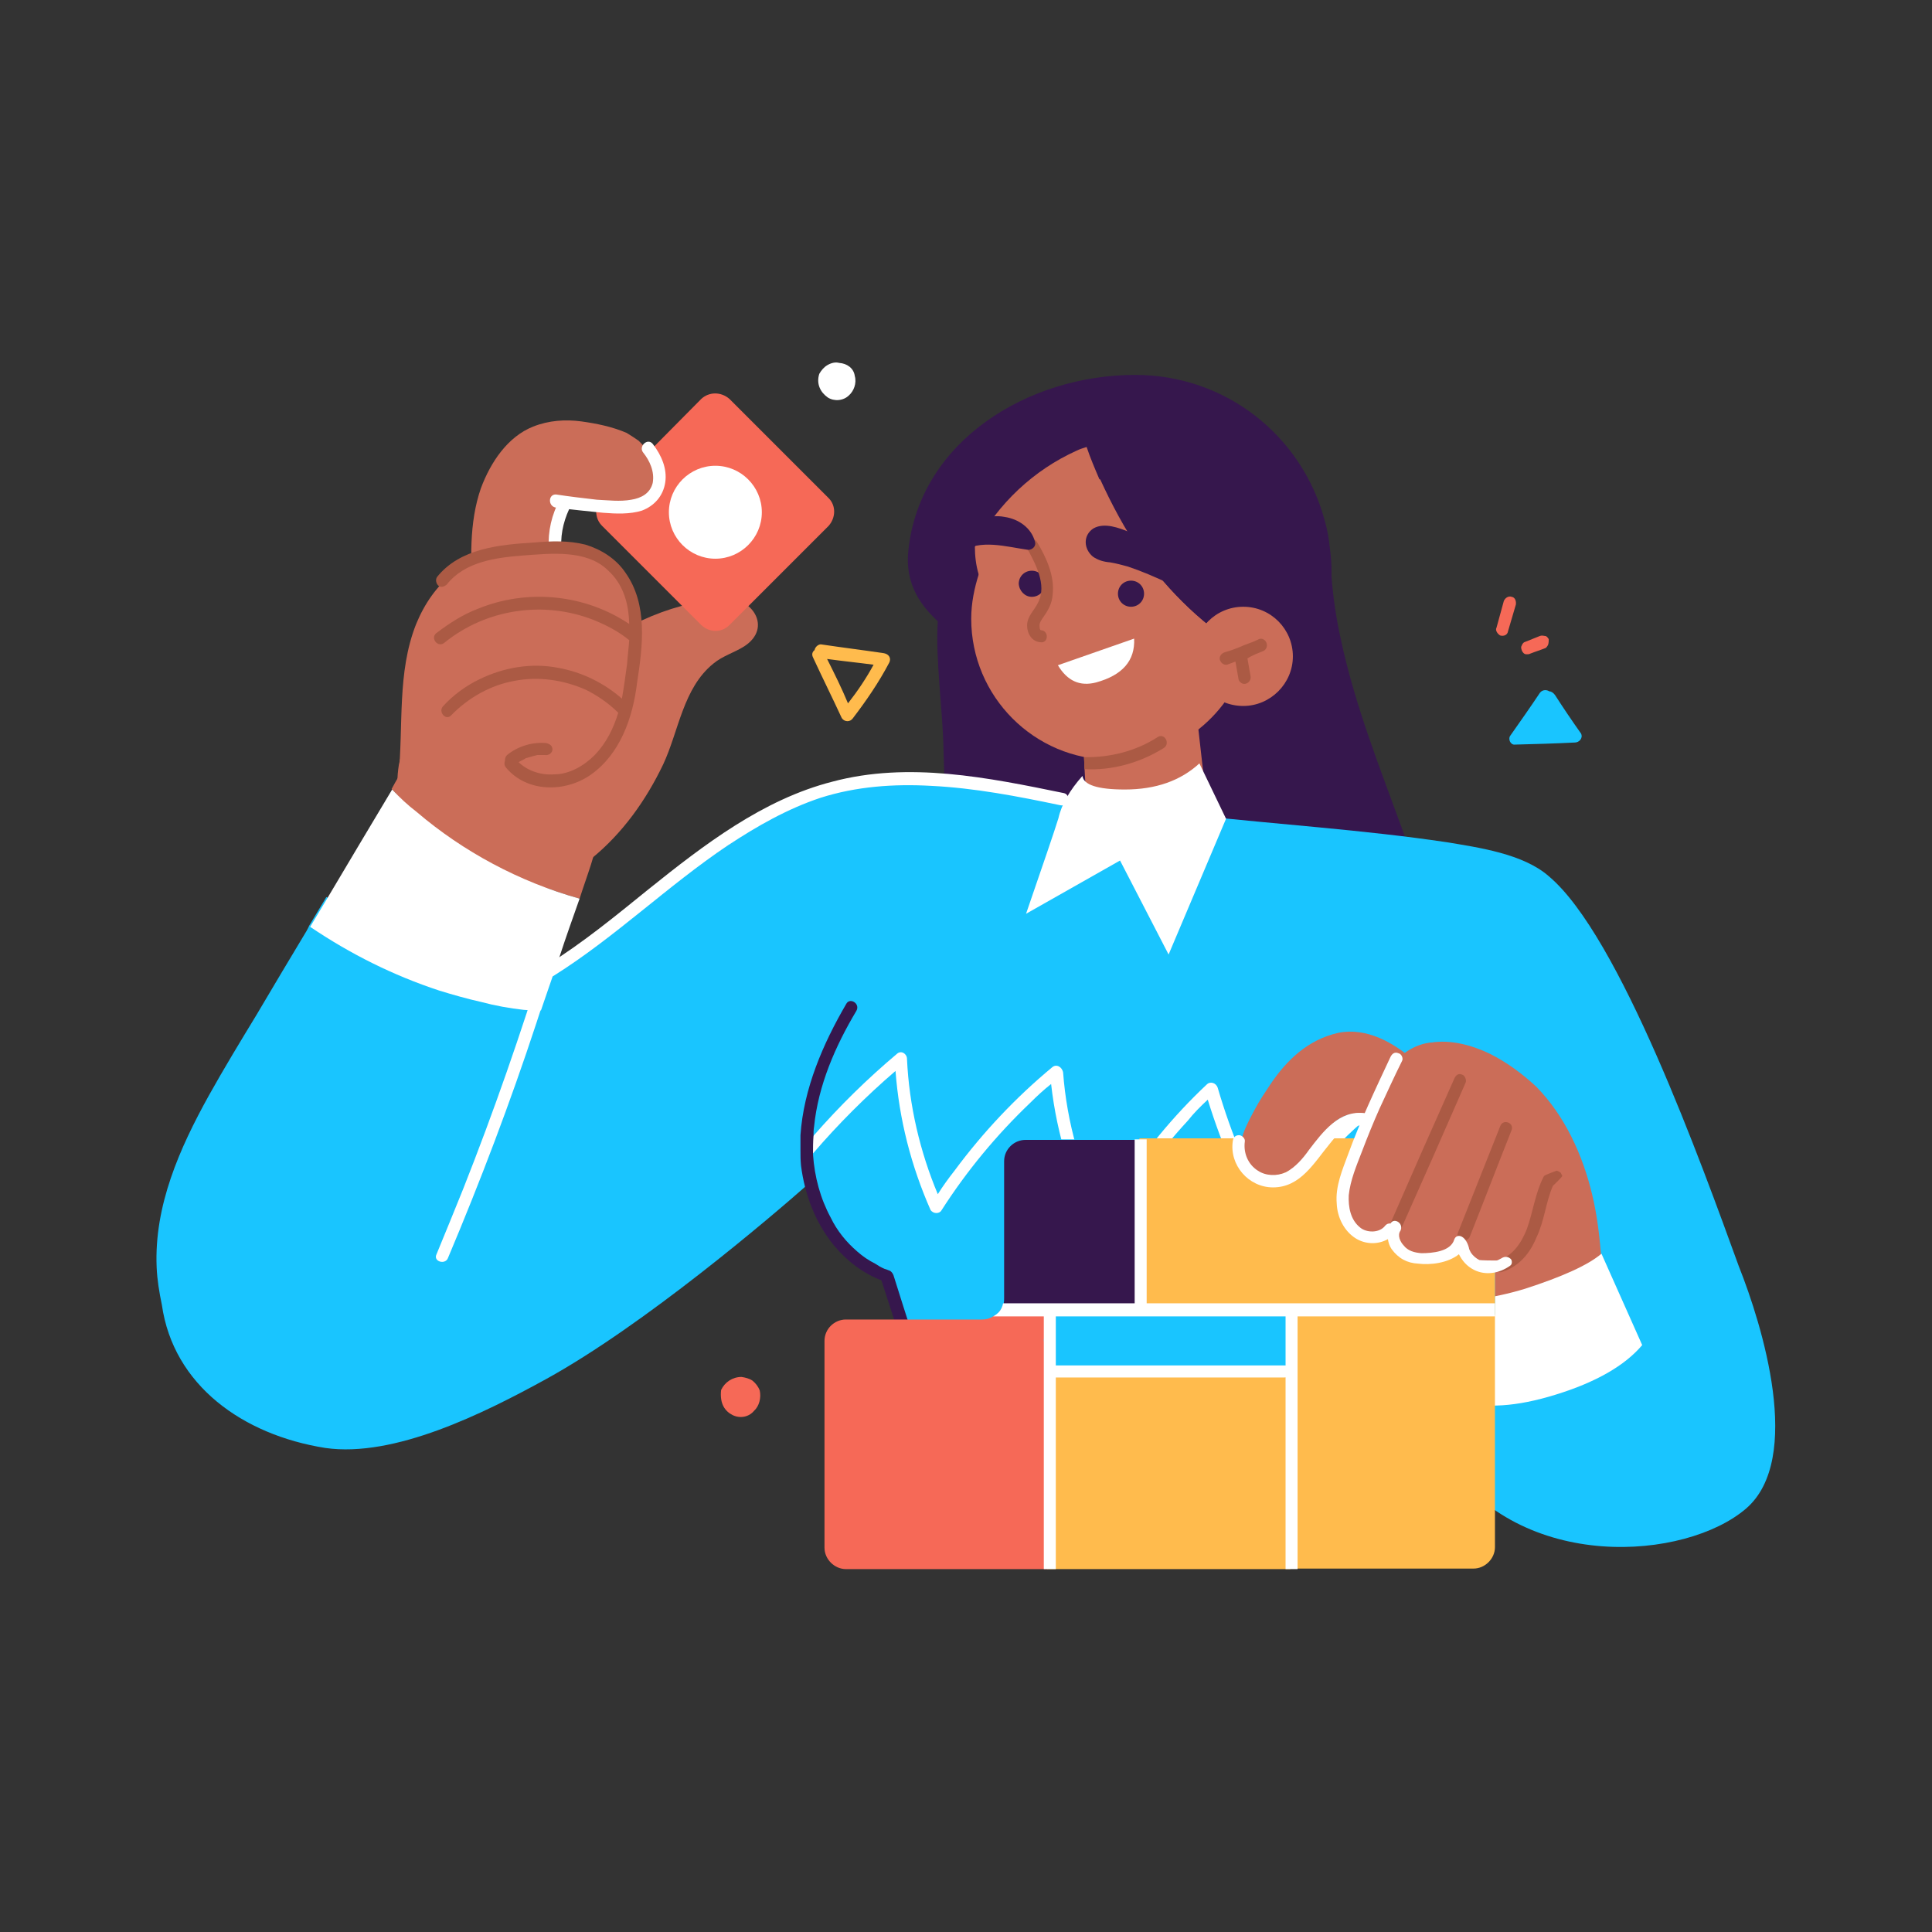 <?xml version="1.0" encoding="utf-8"?>
<!-- Generator: Adobe Illustrator 28.0.0, SVG Export Plug-In . SVG Version: 6.00 Build 0)  -->
<svg version="1.1" id="Ebene_1" xmlns="http://www.w3.org/2000/svg" xmlns:xlink="http://www.w3.org/1999/xlink" x="0px" y="0px"
	 viewBox="0 0 370 370" style="enable-background:new 0 0 370 370;" xml:space="preserve">
<rect x="0" y="0" width="370" height="370" fill="#333333" stroke="none"/>
<style type="text/css">
	.st0{fill:#36174D;}
	.st1{fill:#CB6D58;}
	.st2{fill:#19C5FF;}
	.st3{fill:#FFFFFF;}
	.st4{fill:#FFBB4D;}
	.st5{fill:#F66957;}
	.st6{fill:#AB5A44;}
	.st7{fill-rule:evenodd;clip-rule:evenodd;fill:#FFBB4D;}
</style>
<path class="st0" d="M278.2,197.4c0,0.7-0.7,1.2-1.2,1.2c-7-0.9-13.9-1.8-20.9-2.8l-37.3-5c-12.5-1.7-24.9-3.3-37.3-4.8
	c-0.7-0.1-1.2-0.7-1.1-1.4c0.2-1.5,0.3-3,0.4-4.5c0.8-12.8,0.3-23.4-0.1-36.2c-0.1-7.6-1.6-17.8-1.1-24.9c-2.7-2.6-6.5-6.7-5.6-13.9
	c2.3-20.6,22.8-33.3,43.4-33.3c17.5,0,32,11.8,36.3,27.9c0.5,1.7,0.8,3.5,1,5.4c0.2,1.4,0.3,2.8,0.3,4.3c0,0.4,0,0.7,0,1
	c0.3,4,0.9,8.1,1.8,12.1c2.7,12.7,7.6,24.9,12,37C273.1,172,277.1,184.3,278.2,197.4z"/>
<path class="st1" d="M232.4,165.3l-23.6,0.8l-1.1-18.9l-0.1-2.3l-0.4-6.2l21.9-2.6L232.4,165.3z"/>
<path class="st1" d="M239,125c-2.9,11.7-13.5,20.5-26.1,20.5c-14.8,0-26.9-12.1-26.9-27c0-3,0.6-5.9,1.5-8.7
	c3.3-9.9,12.4-17.2,23.2-18c2.2,4.8,4.7,9.5,7.7,13.9C223.9,113.5,230.8,120.2,239,125z"/>
<path class="st1" d="M238.1,135.2c5.2,0,9.5-4.3,9.5-9.5c0-5.2-4.2-9.5-9.5-9.5s-9.5,4.3-9.5,9.5C228.6,131,232.8,135.2,238.1,135.2
	z"/>
<path class="st1" d="M239,125c-5.6,4.1-12.8,6.6-20.8,6.6c-15.3,0-28-9.4-30.8-21.7c-0.5-1.7-0.7-3.5-0.7-5.2
	c4.4-8.3,11.3-14.7,19.5-18.4c0.6-0.3,1.3-0.5,1.9-0.7c0.7,2.1,1.6,4.2,2.5,6.3c2.2,4.8,4.7,9.5,7.7,13.9
	C223.9,113.5,230.8,120.2,239,125z"/>
<path class="st2" d="M334.4,288.9c-11.5,9.9-43,12.5-57.7-9.4c-9.7-14.6-15.4-33.1-17.2-55.5l-77.4,49c-0.4-0.4-0.7-0.6-1-0.8
	c-2.9-3.9-5.3-8.3-7-13.1c-0.6-2-1.2-4.1-1.6-6.3c-0.6-2.1-1-4.1-2.1-6.1c-2.1-3.3-5.9-5-8.7-7.4c-3.7-3.4-5.9-8.1-6.5-12.9
	c-7.8,6.9-31.9,27.4-50.6,37.7c-12,6.6-29.1,15.1-42.3,13.2c-15.8-2.5-29.1-12-31.3-27.4c-0.5-2.4-0.9-4.8-1-7.2
	c-0.5-11.8,4.4-22.8,10-32.9c2.9-5.2,6-10.3,9.1-15.4c3.2-5.4,6.4-10.8,9.6-16.1c0.2-0.4,0.4-0.7,0.5-1c1.1-1.8,2.2-3.7,3.3-5.5
	c1.6,0.8,3.3,1.7,4.9,2.5c9.4,4.8,18.9,9.5,28.3,14.3c1,0.4,1.4,0.5,1.9,0.7c3.4-1.7,6.2-3.6,9.1-5.5c13.6-9.1,27.4-18.2,40.7-27.5
	c14.2-10,29.4-7,45.2-5.2c8.8,1.1,18.1,3,27.1,4c2.9,0.4,5.9,0.7,8.9,1c16.1,1.8,32.4,2.8,48.5,5.2c6,1,14.6,2.2,19.5,6.5
	c13.6,11.4,29.3,55.2,36.4,74.7C337.5,253.8,345.4,279.4,334.4,288.9z"/>
<path class="st3" d="M272.6,237.3c-3.5-7.8-7-15.6-10.4-23.5c-7.6,6.1-13.5,14-17.2,22.8c-0.3,1-1.6,1.1-2.2,0.3
	c-4.8-8.4-8.7-17.2-11.5-26.3c-1.4,1.3-2.7,2.6-3.8,4c-6,6.5-11.1,13.6-15.3,21.3c-0.4,0.8-1.6,0.6-2.1-0.1
	c-4.7-8.8-7.7-18.4-8.8-28.2c-1.4,1.1-2.7,2.3-4,3.6c-6.5,6.2-12.2,13.1-17,20.6c-0.4,0.7-1.6,0.7-2.1-0.1c-3.7-8.4-6-17.3-6.7-26.6
	c-5.6,4.8-11,10.2-15.8,15.8c-0.5,0.6-0.9,1.1-1.4,1.7c-0.2,0.3-0.5,0.5-0.8,0.6c-0.1-1-0.1-2-0.1-3c0.8-0.9,1.6-1.8,2.5-2.8
	c4.9-5.6,10.2-10.8,15.9-15.6c0.8-0.7,1.9,0,1.9,1c0.4,8.9,2.5,17.8,5.9,25.9c1-1.6,2.1-3.1,3.2-4.5c5.4-7.3,11.7-14,18.7-19.8
	c0.8-0.7,1.9-0.1,2.1,1c0.7,9.5,3.4,19,7.7,27.5c0.9-1.7,1.9-3.3,2.9-4.8c4.8-7.4,10.4-14.3,16.9-20.4c0.7-0.7,1.8-0.3,2.1,0.6
	c2.6,8.9,6.2,17.5,10.7,25.5c0.6-1.4,1.3-2.8,2.1-4.1c4-7.2,9.5-13.5,15.9-18.4c0.5-0.4,1.5-0.4,1.9,0.4c3.7,8.3,7.3,16.5,11,24.8
	C275.3,237.6,273.1,238.7,272.6,237.3z"/>
<path class="st0" d="M185,290.5c-0.7,0.1-1.1-0.4-1.4-1c-1.2-3.3-2.3-6.6-3.4-9.9c-3.9-11.5-7.7-22.9-11.4-34.4
	c-3.6-1.4-6.6-3.7-9.1-6.7c-3.6-4.4-5.6-9.8-6.3-15.3c-0.1-1-0.1-2-0.1-3c0-0.9,0-1.8,0-2.8c0.6-8.9,4.3-17.5,8.8-25.2
	c0.7-1.2,2.7,0,1.9,1.4c-4,6.7-7.3,14.2-8.1,22.2c-0.1,0.6-0.1,1.1-0.1,1.7c-0.1,1.2-0.1,2.4-0.1,3.6c0.3,4.3,1.4,8.4,3.4,12.1
	c1.2,2.5,3,4.7,5.1,6.5c1,0.9,2.2,1.7,3.4,2.3c0.6,0.4,1.1,0.7,1.8,1c0.4,0.1,0.8,0.3,1.1,0.4c0.4,0.3,0.6,0.7,0.7,1.1
	c4.7,15,9.6,29.8,14.8,44.6C186.1,289.6,185.5,290.3,185,290.5z"/>
<path class="st1" d="M305.1,253.4c-1.9,3.2-5.4,5.1-8.8,5.9c-3.7,1-7.4,0.5-11.1,0c-2.9,0.1-5.8-0.3-8.4-1.4
	c-2.3-1.1-4.4-2.9-6.2-4.8c-3.7-4-6.3-8.8-8-14c-1.6-5.2-2.5-11.3-1.1-16.8c0.5-2.2,1.5-4.5,3-6.3c0.4-2.8,0.7-5.4,1.5-8
	c1.2-3.9,3.8-7.3,8-8.3c3.7-0.7,8,0.5,11.3,2.1c3.4,1.7,6.3,3.9,8.9,6.3c5.5,5.6,8.9,13.1,10.7,20.6c1,4.1,1.5,8.5,1.8,12.8
	C307.1,245.6,307.3,249.9,305.1,253.4z"/>
<path class="st3" d="M314.5,257.6c-3.3,3.9-8.8,7.1-16.6,9.5c-7.4,2.3-13.5,2.7-18.3,1.2l-7.3-19c7,0.3,13.6-0.6,19.8-2.5
	c7.1-2.3,12-4.5,14.6-6.7L314.5,257.6z"/>
<path class="st3" d="M207.3,148.6c0.2,1.7,2.9,2.6,8.1,2.6c6,0,10.7-1.7,14.3-5l5.1,10.6l-11,26l-9.3-18l-18,10.2
	c3.3-9.6,5.4-15.7,6.2-18.3C203.3,154,204.9,151.3,207.3,148.6z"/>
<path class="st1" d="M123.1,96.1c-2.2,1.2-5.6,1.4-8.8,1.2c-2.1-0.1-4-0.3-5.5-0.4c-3.4,5.5-2.5,11-2.2,17.5c0,0.7-0.7,1.1-1.4,1.1
	c-4,0.3-8.1,0.6-12.1,0.8c0,0.7-0.3,1.2-1,1.4c-0.6,0.1-1.4-0.3-1.4-1.1c0-0.2,0-0.4,0-0.6c-0.3-0.3-0.4-0.6-0.4-0.8
	c0.1-0.3,0.2-0.5,0.3-0.6c-0.5-7-0.8-14.5,1.5-21.1c1.9-5.1,5.2-9.9,10-11.8c3-1.2,6.2-1.4,9.2-1c2.9,0.4,5.9,1,8.7,2.2
	c0.8,0.5,1.6,1,2.3,1.5c0.6,0.6,1.2,1.2,1.8,2.1c0.5,0.7,0.8,1.6,1.1,2.5C126.4,92.9,125.3,95,123.1,96.1z"/>
<path class="st3" d="M109,97.5c-1.2,2.6-1.8,5.5-1.4,8.4c0,0.6-0.3,1.2-1,1.4c-0.5,0.1-1.4-0.3-1.4-1c-0.4-3.3,0.1-6.6,1.5-9.6
	c0.3-0.6,0.8-1,1.5-0.7C108.8,96.1,109.2,96.8,109,97.5z"/>
<path class="st1" d="M120.1,129.7c-1,4.4-2.5,8.8-4.9,12.5c-2.5,3.6-5.9,6.5-10,7.8c-3.6,1.4-7.3,1.4-10.7,0.1
	c-0.8,1.8-1.6,3.7-2.9,5.4c-2.2,3.3-6.2,6.1-10.4,5.1c-3.2-0.6-5.8-3.9-5.4-7.2c-0.1-0.2-0.1-0.4-0.1-0.6c0.3-1.4,0.5-2.7,0.6-4
	c1-9.8-0.3-20,3.4-29.3c1.6-3.9,4-7.4,7.3-9.9c3.8-3,8.5-4.1,13.3-4.4c4.3-0.3,8.7-0.1,12.6,1.5c4,1.8,6.9,5.1,8,9.4
	C121.7,120.6,121.1,125.3,120.1,129.7z"/>
<path class="st1" d="M142.5,123.8c-1.9,1.2-4.1,1.8-5.9,3.3c-5.8,4.7-6.6,12.9-9.6,19.3c-3.3,6.9-7.8,13.2-13.7,18
	c-3.8,3.2-8.1,5.8-12.6,7.7c-5.1,2.2-10.7,3.7-16.1,2.2c-5.1-1.5-8.5-5.8-9.5-10.9c-0.8-4.3-0.1-8.5,1.1-12.7
	c-0.1-0.2-0.1-0.4-0.1-0.7c0-1.2,0.1-2.4,0.3-3.6c1-4.7,3.6-8.9,7-12.1c3.8-3.6,8.8-5.8,13.9-6.6c4.1-0.6,8.5-0.4,12.6,0.4
	c7.4-7.8,17.9-12.5,28.6-13.5C143.9,114.1,148.1,120.2,142.5,123.8z"/>
<path class="st1" d="M113.2,165.5c-0.7,2.2-1.5,4.4-2.2,6.6c-11.5-3.2-22.3-8.9-31.3-16.7c-1.6-1.3-3.2-2.7-4.7-4.3
	c0.9-1.7,1.9-3.3,2.9-5c0.5-0.8,1.6-0.6,2.1,0.3c3.7-3.4,8.1-6.2,12.8-7.3c4.3-1.1,8.7-0.7,12.6,1c3.8,1.7,7.1,4.7,8.8,8.7
	C116.2,154.2,114.9,160.1,113.2,165.5z"/>
<path class="st3" d="M111,172.1c-1.3,3.7-2.6,7.3-3.8,11l-0.3,0.8l-3.3,9.6c-1.1,0-2.2,0-3.3-0.1c-2.7-0.3-5.5-0.8-8.1-1.5
	c-2.7-0.6-5.5-1.4-8.1-2.2c-8.8-2.9-17-7-24.7-12.2c1.1-1.8,2.2-3.7,3.3-5.5c4.1-6.9,8.2-13.8,12.4-20.8c1.5,1.6,3,3,4.7,4.3
	C88.7,163.1,99.5,168.9,111,172.1z"/>
<path class="st2" d="M286.3,218.2v33.6h-94v-33.6H286.3z"/>
<path class="st0" d="M223.8,111.7c-2.6-1.2-5.1-2.3-7.8-3.2c-1.1-0.3-2.2-0.6-3.4-0.8c-1.2-0.1-2.3-0.4-3.3-1.1
	c-1.8-1.5-1.9-4.1,0.1-5.4c2.1-1.2,4.9-0.1,6.9,0.7c2.2,0.8,4.3,2.1,6.3,3.3c0.7,0.4,0.6,1.2,0.1,1.8c1,0.8,1.8,1.8,2.5,3
	C225.7,110.8,224.7,112.1,223.8,111.7z"/>
<path class="st0" d="M216.6,116.2c1.4,0,2.5-1.1,2.5-2.5c0-1.4-1.1-2.5-2.5-2.5c-1.4,0-2.5,1.1-2.5,2.5
	C214.1,115.1,215.2,116.2,216.6,116.2z"/>
<path class="st0" d="M197.6,114.3c1.4,0,2.5-1.1,2.5-2.5c0-1.4-1.1-2.5-2.5-2.5c-1.4,0-2.5,1.1-2.5,2.5
	C195.2,113.2,196.3,114.3,197.6,114.3z"/>
<path class="st3" d="M202.6,127.4l14.6-5.1c0.2,4.2-2.2,7-7.3,8.4C206.8,131.5,204.4,130.4,202.6,127.4z"/>
<path class="st4" d="M191.2,251.4c1.6-0.1,3.1-0.1,4.5-0.1c-0.1,0.2-0.2,0.4-0.4,0.6L191.2,251.4z"/>
<path class="st4" d="M200.5,284.4c0,1.5,0,3,0,4.5c-0.1-1.4-0.2-2.8-0.4-4.1c0-1.1,0-2.2,0.1-3.2c0.2-7.5,0.1-15.1-0.1-22.7
	c0-0.8,0-1.7-0.1-2.5c0.1-0.2,0.2-0.4,0.3-0.7C200.4,265.1,200.4,274.8,200.5,284.4z"/>
<path class="st4" d="M286.3,222.3v74c0,2.2-1.9,4.1-4.1,4.1h-35.1c0.1-1.4,0-2.6,0-4c0-2.6,0-5.2,0-7.8c0-10.6,0-21.1,0-31.7v-4
	c0-0.7-0.4-1.2-1.1-1.2c-11.3-0.1-22.6-0.2-34-0.3c-3.3,0-6.6,0-9.8,0c-1.1-0.1-1.8,0.1-1.9,0.8c-0.4-0.7-0.6-1-0.8-1.2
	c5.6-0.2,11.2-0.3,16.8-0.4c0.2,0,0.4-0.1,0.6-0.3c0.5,0.1,1.2-0.3,1.2-1.1c0-9.1,0-18.2,0.1-27.3c0-1.2,0.1-2.6,0-3.9h63.9
	C284.4,218.2,286.3,220,286.3,222.3z"/>
<path class="st0" d="M218.3,218.2c0.1,1.2,0,2.6,0,3.9c-0.1,9.1-0.1,18.2-0.1,27.3c0,0.8-0.7,1.2-1.2,1.1c-0.2,0.2-0.4,0.3-0.6,0.3
	c-8.4,0.2-16.9,0.4-25.3,0.7c0.5-0.5,0.9-1.1,1.1-1.8c0.1-0.4,0.1-0.7,0.1-1.1v-26.2c0-2.3,1.9-4.1,4.1-4.1H218.3z"/>
<path class="st5" d="M200.7,300.5H162c-2.2,0-4.1-1.9-4.1-4.1v-39.6c0-2.3,1.9-4.1,4.1-4.1h26.1c0.8,0,1.5-0.2,2.1-0.6
	c0.6-0.5,2.3-0.6,5.1-0.3c0.2-0.2,0.3-0.4,0.4-0.6c1.3,0,2.6,0,3.8-0.1c0.3,0.3,0.5,0.6,0.7,1c0.1,1.5,0.1,2.5,0.1,3.6
	c-0.1,0.4-0.3,0.6-0.4,0.8c0.1,0.8,0.1,1.7,0.1,2.5c0.3,7.6,0.3,15.2,0.1,22.7c-0.1,1-0.1,2.1-0.1,3.2c0.2,1.4,0.3,2.8,0.4,4.1
	c0,3.8,0,7.5,0.1,11.3C200.7,300.3,200.7,300.4,200.7,300.5z"/>
<path class="st5" d="M199.6,251.1c-1.3,0.1-2.6,0.1-3.8,0.1c0.4-0.4,0.8-0.7,1.4-0.8C198,250.3,198.9,250.5,199.6,251.1z"/>
<path class="st5" d="M200.4,255.6c0-1,0-2-0.1-3C200.8,253.3,200.7,254.5,200.4,255.6z"/>
<path class="st4" d="M247.1,288.7c0,2.7,0,5.3,0,7.8c0,1.4,0.1,2.6,0,4h-46.5c-0.1-4-0.1-7.8-0.1-11.6c0-1.6,0-3.1,0-4.5
	c-0.1-9.6-0.1-19.2-0.1-28.8c0-1,0-2-0.1-3c0.3-1,1-1.2,1.5-1.1c3.8,0,7,0,10.3,0c11.4,0.1,22.7,0.2,34,0.3c0.7,0,1.1,0.6,1.1,1.2v4
	C247.1,267.6,247.1,278.1,247.1,288.7z"/>
<path class="st2" d="M248,253.3c-0.4,2.6-0.7,5.2-1.1,7.8c-0.1,0.8-1,1.2-1.6,1c-0.2,0.1-14.7,0.1-43.6,0.1c-1.1,0-1.4-1.4-0.8-1.9
	c0.5-2.7,0.7-5.3,0.7-8c0-0.4,0.3-0.8,0.7-1c0.2-0.2,0.5-0.3,0.8-0.4c3.2-0.2,6.4-0.3,9.6-0.4c11.4-0.4,22.8,0.1,34.2,1.5
	C247.4,252.1,248,252.6,248,253.3z"/>
<path class="st5" d="M158.7,100.7l-19,19c-1.5,1.5-3.8,1.5-5.4,0l-19-19c-1-1-1.2-2.2-1.1-3.3c3.2,0.1,6.6,0,8.8-1.2
	c2.2-1.1,3.3-3.2,2.2-7c-0.3-0.9-0.6-1.7-1.1-2.5l10.2-10.3c1.5-1.4,3.8-1.4,5.4,0l19,19C160.1,96.8,160.1,99.1,158.7,100.7z"/>
<path class="st1" d="M275.2,211.3c-0.1,0.5-0.1,0.9-0.1,1.2c-1,4.5-6.3,4.8-9.6,2.5c-2.1-1.7-4.7-2.2-7.3-1.5
	c-4.1,1.2-5.6,5.6-8.4,8.4c-2.1,2.2-5.4,4.1-8.4,3c-3.3-1.1-4.3-4.8-3.3-7.8c0.6-1.7,1.5-3.3,2.3-4.8c0.8-1.5,1.8-3,2.8-4.5
	c3.2-4.8,7.3-8.7,13.1-10c5.4-1.1,10.7,1.9,14.6,5.4C273,205.1,275.2,208.3,275.2,211.3z"/>
<path class="st1" d="M281.6,208c-0.1,4-2.2,7.3-4,10.7c0,1.1-1.8,3.3-2.3,4.4c-0.8,1.6-1.6,3.1-2.5,4.7c-1.4,2.6-3.2,5.1-5.5,6.9
	s-5.8,2.5-8.2,0.6c-3.9-3-1.6-9.5,0-13.2c1.6-3.9,3.3-7.7,4.9-11.6c1.2-3,2.2-6.9,5.1-8.9c2.6-1.9,6.3-2.8,9.2-1
	C280.7,202.1,281.8,205.1,281.6,208z"/>
<path class="st1" d="M291.7,216.7c-0.6,2.6-1.7,5.4-2.9,7.8c-1.3,2.6-2.8,5-4.5,7.4c-1.6,2.2-3.6,4.7-5.9,6.5
	c-2.1,1.7-5.1,2.6-7.8,1.4c-2.9-1.2-3.3-4.1-2.8-6.7c0.6-2.6,1.9-5.4,3.2-7.8c0.3-0.5,0.6-0.9,0.8-1.4c1.4-3.9,3-7.8,4.8-11.4
	c-0.4-0.3-0.7-0.8-0.5-1.7c0.8-2.6,3.3-4.8,6.3-5.4c3.2-0.6,6.5,0.8,8.2,3.2C292.4,210.9,292.4,213.9,291.7,216.7z"/>
<path class="st1" d="M301,221.5c0,2.6-0.8,5.5-1.9,7.7c-2.6,4.7-4.5,10.9-10,12.8c-1.9,0.8-4.1,0.8-5.9-0.3
	c-3.7-1.9-2.9-5.5-2.1-8.8c1-3.9,2.6-7.6,4.8-10.9c2.1-2.9,5.1-7.3,8.9-7.3c1.6,0,2.9,0.6,4,1.5C300.3,217.6,300.9,219.4,301,221.5z
	"/>
<path class="st3" d="M262.5,214.5c0,0.6-0.7,1.2-1.2,1.1c-2.8-0.4-5.1,1.4-6.6,3.4c-3,3.6-5.6,8.4-10.9,8.4c-4.7,0-8.4-4.3-7.7-8.9
	c0.1-0.7,0.5-1.1,1.2-1.1c0.5,0,1.2,0.6,1.1,1.2c-0.3,2.2,0.6,4.4,2.5,5.6c1.5,1,3.6,1.1,5.4,0.3c1.8-1,3.2-2.6,4.4-4.3
	c2.6-3.4,5.8-7.7,10.7-7C262,213.4,262.5,213.8,262.5,214.5z"/>
<path class="st3" d="M286.3,249.6v2.5h-96.1c1-0.5,1.7-1.4,1.9-2.5H286.3z"/>
<path class="st3" d="M219.6,218.2v32.3c0,1.5-2.3,1.5-2.3-0.1v-32.2H219.6z"/>
<path class="st3" d="M248.5,251.5v49h-2.3v-49.1C246.2,249.9,248.5,250,248.5,251.5z"/>
<path class="st3" d="M202.2,251.8v48.7h-2.3v-48.9C199.8,250.1,202.2,250.3,202.2,251.8z"/>
<path class="st3" d="M246,263.8h-43.9c-1.5,0-1.4-2.3,0.1-2.3h43.9C247.8,261.4,247.7,263.8,246,263.8z"/>
<path class="st3" d="M106.8,183.2c-1.4,4.3-2.7,8.6-4.1,12.8c-5,15.2-10.7,30.2-16.9,44.9c-0.5,1.4-2.9,0.7-2.2-0.7
	c1.7-4.1,3.4-8.3,5.1-12.5c5.9-14.9,11.1-29.9,15.8-45.1C104.8,181,107.2,181.7,106.8,183.2z"/>
<path class="st3" d="M203,154.2c-8.1-1.7-16.4-3.3-24.7-3.7c-7.1-0.4-14.3,0.1-21.2,2.3c-6.3,2.1-12.1,5.4-17.7,9.1
	c-11.5,7.7-21.6,17.6-33.4,25c-1.4,0.8-2.5-1.2-1.2-2.1c6.9-4.3,13.1-9.4,19.4-14.5c10.6-8.5,21.9-17.2,35.2-20.6
	c14.6-3.9,29.8-0.8,44.4,2.2C205.2,152.3,204.5,154.6,203,154.2z"/>
<path class="st6" d="M105.8,143.5c0,0.7-0.7,1.2-1.4,1.1c-0.3,0-0.5,0-1.5,0c-0.5,0.1-1.1,0.3-2.2,0.6c-0.3,0.2-0.5,0.3-0.7,0.4
	c-0.3,0.1-0.5,0.3-1.4,0.8c-0.6,0.4-1.1,0.4-1.6-0.1c-0.4-0.4-0.4-1.2,0.1-1.7c2.1-1.7,4.8-2.5,7.4-2.3
	C105.2,142.4,105.8,142.8,105.8,143.5z"/>
<path class="st6" d="M297.4,227.1c-1.4,3.2-1.6,6.7-3.2,10c-1.2,2.9-3.3,5.5-6.6,6.5c-1.5,0.4-1.9-1.9-0.6-2.3
	c2.8-0.8,4.4-3.4,5.4-5.9c1.2-3.3,1.6-6.9,3.2-10c0.1-0.3,0.4-0.4,2.5-1.2c0.1,0,0.4,0.1,0.8,0.4c0.1,0.2,0.2,0.4,0.3,0.6
	C299.2,225.2,299.2,225.4,297.4,227.1z"/>
<path class="st6" d="M242.5,123c0.3,0.6,0.1,1.4-0.6,1.7c-1,0.4-2.1,0.8-3,1.4c0.2,1.2,0.4,2.3,0.6,3.4c0.1,0.7-0.3,1.2-0.8,1.4
	c-0.7,0.3-1.4-0.3-1.5-0.8c-0.2-1.1-0.4-2.2-0.6-3.4c-0.5,0.2-1.1,0.4-1.6,0.6c-0.6,0.1-1.2-0.3-1.4-1c-0.1-0.6,0.3-1.2,1-1.4
	c1.1-0.3,2.2-0.7,3.8-1.4c0.3-0.1,0.6-0.2,0.8-0.3c0.6-0.2,1.1-0.4,1.7-0.7C241.5,122.1,242.2,122.4,242.5,123z"/>
<path class="st6" d="M222.8,143.3c-4.5,2.8-9.9,4.3-15.1,4l-0.1-2.3c4.9,0.1,9.9-1.1,14.2-3.9C223.1,140.4,224.2,142.5,222.8,143.3z
	"/>
<path class="st6" d="M280.7,207.3c-4.1,9.4-8.2,18.7-12.4,28.1c-0.3,0.6-0.8,1-1.5,0.8c-0.6-0.3-1-1-0.7-1.5
	c4.1-9.4,8.2-18.7,12.4-28.1c0.3-0.7,0.8-1.1,1.5-0.8C280.5,205.9,280.9,206.8,280.7,207.3z"/>
<path class="st6" d="M289.5,216.4c-2.7,6.8-5.3,13.6-8,20.4c-0.5,1.4-2.9,0.7-2.3-0.7c2.7-6.8,5.4-13.6,8.1-20.4
	C287.8,214.2,290,215,289.5,216.4z"/>
<path class="st6" d="M198.6,103.8c1.8,3,3.4,6.5,3,10c-0.1,1.7-0.8,3-1.8,4.4c-0.4,0.6-0.8,1.1-0.7,1.8c0,0.1,0,0.7,0.3,0.7
	c1.5,0.1,1.4,2.5-0.1,2.3c-1.7-0.1-2.6-1.7-2.6-3.2c0-1.8,1.4-2.9,2.1-4.4c1.8-3.4-0.6-7.6-2.2-10.6
	C195.8,103.7,197.9,102.6,198.6,103.8z"/>
<path class="st6" d="M119.8,109.7c4.3,6.1,3.3,14,2.2,21.1c-0.8,6.6-3.2,13.6-8.9,17.6c-4.9,3.4-12.2,3.4-16.2-1.4
	c-1-1.2,0.8-2.9,1.8-1.7c1.8,2.2,4.7,3.2,7.4,3c3,0,5.8-1.7,7.8-3.7c2.2-2.3,3.6-5.1,4.5-8.1c-1.8-1.8-4-3.3-6.2-4.4
	c-4.3-1.9-9.1-2.6-13.7-1.7c-4.5,0.8-8.8,3.2-12.1,6.6c-1,1.1-2.6-0.7-1.5-1.8c1.9-2.1,4.4-3.9,6.9-5.1c4.7-2.3,10-3.2,15.1-2.2
	c4.5,0.8,8.8,2.9,12.2,5.9c0.4-2.2,0.7-4.5,1-6.7c0.1-1.5,0.3-3,0.4-4.5c-2.1-1.7-4.4-2.9-6.9-3.9c-9.5-3.7-20.5-2.1-28.5,4.4
	c-1.2,1-2.7-0.8-1.6-1.8c2.5-1.9,5.1-3.6,8-4.7c9.5-3.9,20.5-2.8,29,2.9c-0.1-3.9-1.1-7.6-4.1-10.3c-4.1-4-11-3.2-16.4-2.8
	c-5.1,0.4-11,1.2-14.4,5.5c-0.4,0.4-1.1,0.7-1.6,0.3c-0.4-0.3-0.7-1.1-0.3-1.7c4.4-5.5,12-6.2,18.6-6.6c3.3-0.3,6.6-0.4,9.8,0.4
	C115.1,105.2,118,107,119.8,109.7z"/>
<path class="st3" d="M289.2,242.4c-2.1,1.5-4.7,1.9-6.9,0.8c-1.4-0.7-2.3-1.8-2.9-3c-2.1,1.7-5.5,2.1-7.8,1.8
	c-2.1-0.1-3.8-1-5.1-2.8c-0.4-0.6-0.6-1.2-0.7-1.9c-1.9,1.1-4.3,1-6.1-0.1c-2.3-1.4-3.6-4.1-3.7-6.7c-0.3-3.3,1.1-6.5,2.2-9.5
	c2.3-6.3,5.2-12.4,8.1-18.6c0.3-0.6,0.8-1,1.5-0.7c0.6,0.1,1,1,0.7,1.5c-1.5,3-2.9,6.1-4.3,9.1c-1.2,2.7-2.3,5.4-3.4,8.3
	c-1,2.6-2.2,5.4-2.5,8.3c-0.1,2.2,0.3,4.7,2.2,6.2c1.2,1,3.7,1.1,4.8-0.4c0.3-0.3,0.5-0.4,1-0.4c0.7-1.2,2.6,0,1.9,1.4
	c-0.6,0.8-0.1,2.1,0.6,2.8c0.8,1.1,2.2,1.4,3.4,1.5c2.1,0,5.6-0.3,6.3-2.6c0.4-1.2,2.1-1,2.8,1.5c0,0.3,0.3,0.8,0.4,1
	c0.4,0.6,1,1.1,1.6,1.4c0,0,0.4,0.1,3.2,0.1c0.3,0,0.4-0.1,1-0.4c0.6-0.4,1.2-0.4,1.7,0C289.6,241.2,289.7,242.1,289.2,242.4z"/>
<path class="st0" d="M196.9,105.3c-4.3-0.6-9.1-2.1-12.9,0.4c-1,0.7-2.3-0.7-1.7-1.7c0.3-0.3,0.6-0.6,1-1c-0.4-0.4-0.4-1.4,0.3-1.8
	c2.8-1.4,5.8-2.8,8.8-2.2c2.7,0.4,5.1,2.1,5.8,4.7C198.5,104.5,197.8,105.3,196.9,105.3z"/>
<path class="st3" d="M127.4,92.4c-0.4,2.6-2.1,4.5-4.5,5.4c-2.3,0.7-4.9,0.6-7.4,0.4c-3-0.3-6-0.6-9.1-1c-1.5-0.3-1.4-2.6,0.1-2.5
	c2.6,0.4,5.2,0.7,7.8,1c2.2,0.1,4.4,0.4,6.6,0c1.9-0.3,3.6-1.2,4.1-3.2c0.4-2.2-0.6-4.3-1.8-5.8c-1-1.2,0.8-2.9,1.8-1.7
	C126.7,87.2,127.8,89.8,127.4,92.4z"/>
<path class="st3" d="M162.6,75.7c-1.1,1.1-2.9,1.2-4.1,0.4c-1.4-1-2.2-2.6-1.6-4.5c0.4-0.7,0.9-1.3,1.6-1.7c0.7-0.4,1.5-0.6,2.2-0.4
	c1.5,0.1,2.8,1,3,2.5C164.1,73.4,163.5,74.9,162.6,75.7z"/>
<path class="st7" d="M170.3,126.9c-2,3.8-4.4,7.3-7,10.7c-0.5,0.7-1.6,0.7-2.1-0.1c-1.8-3.9-3.7-7.7-5.5-11.6
	c-0.3-0.6-0.1-1.1,0.3-1.4c0.1-0.6,0.7-1.1,1.2-1.1c4,0.6,8.1,1.1,12.1,1.7C170.3,125.3,170.7,126.1,170.3,126.9z M162.4,134.7
	c1.8-2.3,3.5-4.8,4.9-7.4c-3-0.4-6-0.7-8.9-1.1C159.8,129,161.2,131.8,162.4,134.7z"/>
<path class="st2" d="M301.6,142.2c-3.9,0.2-7.7,0.3-11.5,0.4c-0.8,0.1-1.4-1.1-0.8-1.8c1.9-2.7,3.8-5.4,5.6-8.1
	c0.5-0.7,1.4-0.6,1.8-0.3c0.4,0,0.8,0.3,1.1,0.7c1.6,2.5,3.3,5,5,7.4C303.2,141.4,302.4,142.2,301.6,142.2z"/>
<path class="st5" d="M290.3,115.8c-0.5,1.7-1,3.4-1.5,5.1c-0.1,0.7-0.8,1-1.5,0.8c-0.5-0.3-1-1-0.7-1.5l1.4-5.1c0.3-0.7,1-1,1.5-0.8
	C290.2,114.4,290.4,115.2,290.3,115.8z"/>
<path class="st5" d="M296.5,123.4c0,0.1-0.3,0.6-0.5,0.7c-1,0.4-2,0.7-3,1.1c-0.1,0.1-0.4,0.1-0.8,0.1c-0.4-0.1-0.5-0.3-0.7-0.6
	c-0.1-0.3-0.3-0.7-0.1-1c0.1-0.3,0.3-0.6,0.5-0.7c1-0.4,2-0.8,3-1.2c0.3-0.1,0.4-0.1,1,0c0.3,0,0.5,0.3,0.7,0.6
	C296.6,122.7,296.6,123.1,296.5,123.4z"/>
<path class="st5" d="M144.4,270.2c-1,1.2-2.7,1.5-4.1,0.8c-1.4-0.7-2.5-2.1-2.2-4.8c0.7-1.5,2.2-2.5,3.9-2.5
	c0.7,0.1,1.5,0.3,2.1,0.7c0.6,0.5,1.1,1.1,1.4,1.9C145.8,267.7,145.4,269.3,144.4,270.2z"/>
<path class="st3" d="M137,107c4.9,0,8.9-4,8.9-8.9c0-4.9-4-8.9-8.9-8.9c-4.9,0-8.9,4-8.9,8.9C128.1,103,132.1,107,137,107z"/>
</svg>
